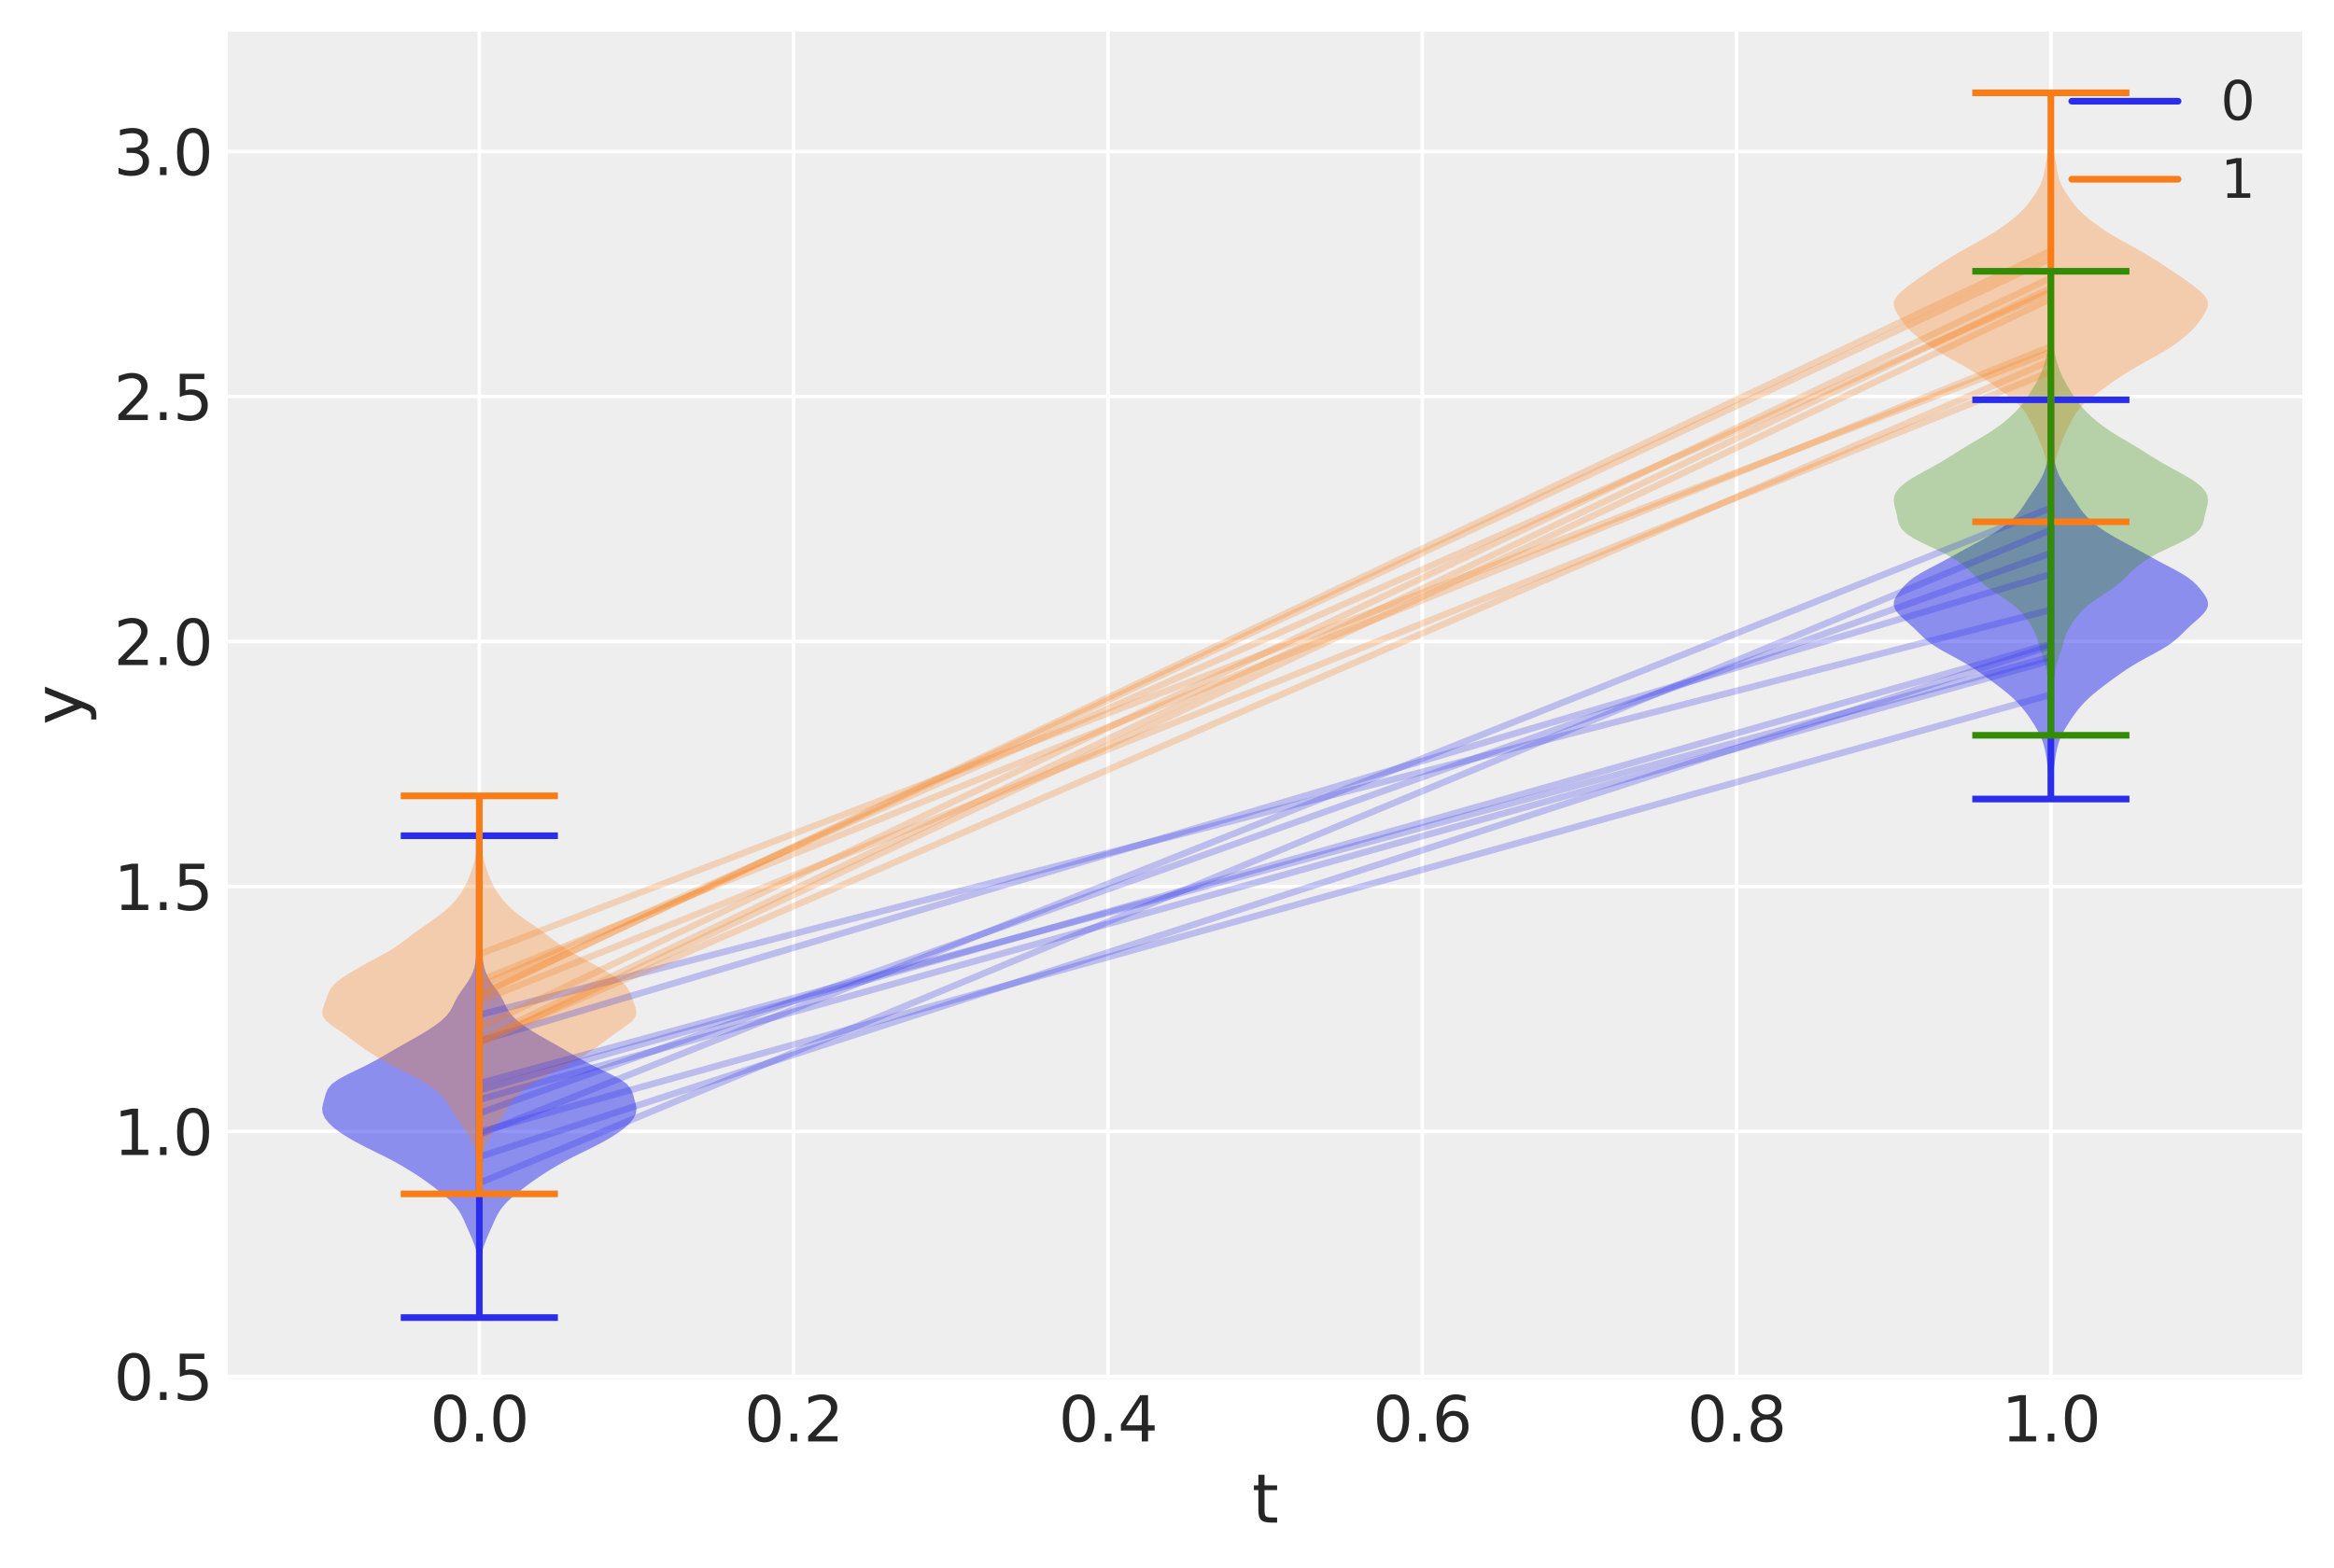 <?xml version="1.0" encoding="utf-8" standalone="no"?>
<!DOCTYPE svg PUBLIC "-//W3C//DTD SVG 1.1//EN"
  "http://www.w3.org/Graphics/SVG/1.1/DTD/svg11.dtd">
<svg xmlns:xlink="http://www.w3.org/1999/xlink" width="526.8pt" height="354pt" viewBox="0 0 526.8 354" xmlns="http://www.w3.org/2000/svg" version="1.1">
 <defs>
  <style type="text/css">*{stroke-linejoin: round; stroke-linecap: butt}</style>
 </defs>
 <g id="figure_1">
  <g id="patch_1">
   <path d="M 0 354 
L 526.8 354 
L 526.8 0 
L 0 0 
z
" style="fill: #ffffff"/>
  </g>
  <g id="axes_1">
   <g id="patch_2">
    <path d="M 51.434 311.304 
L 519.647 311.304 
L 519.647 7.129 
L 51.434 7.129 
z
" style="fill: #eeeeee"/>
   </g>
   <g id="matplotlib.axis_1">
    <g id="xtick_1">
     <g id="line2d_1">
      <path d="M 108.187 311.304 
L 108.187 7.129 
" clip-path="url(#pd3b69cb4cd)" style="fill: none; stroke: #ffffff; stroke-width: 0.8; stroke-linecap: round"/>
     </g>
     <g id="line2d_2"/>
     <g id="text_1">
      <!-- 0.0 -->
      <g style="fill: #262626" transform="translate(97.055 325.442) scale(0.14 -0.14)">
       <defs>
        <path id="DejaVuSans-30" d="M 2034 4250 
Q 1547 4250 1301 3770 
Q 1056 3291 1056 2328 
Q 1056 1369 1301 889 
Q 1547 409 2034 409 
Q 2525 409 2770 889 
Q 3016 1369 3016 2328 
Q 3016 3291 2770 3770 
Q 2525 4250 2034 4250 
z
M 2034 4750 
Q 2819 4750 3233 4129 
Q 3647 3509 3647 2328 
Q 3647 1150 3233 529 
Q 2819 -91 2034 -91 
Q 1250 -91 836 529 
Q 422 1150 422 2328 
Q 422 3509 836 4129 
Q 1250 4750 2034 4750 
z
" transform="scale(0.016)"/>
        <path id="DejaVuSans-2e" d="M 684 794 
L 1344 794 
L 1344 0 
L 684 0 
L 684 794 
z
" transform="scale(0.016)"/>
       </defs>
       <use xlink:href="#DejaVuSans-30"/>
       <use xlink:href="#DejaVuSans-2e" x="63.623"/>
       <use xlink:href="#DejaVuSans-30" x="95.41"/>
      </g>
     </g>
    </g>
    <g id="xtick_2">
     <g id="line2d_3">
      <path d="M 179.128 311.304 
L 179.128 7.129 
" clip-path="url(#pd3b69cb4cd)" style="fill: none; stroke: #ffffff; stroke-width: 0.8; stroke-linecap: round"/>
     </g>
     <g id="line2d_4"/>
     <g id="text_2">
      <!-- 0.2 -->
      <g style="fill: #262626" transform="translate(167.996 325.442) scale(0.14 -0.14)">
       <defs>
        <path id="DejaVuSans-32" d="M 1228 531 
L 3431 531 
L 3431 0 
L 469 0 
L 469 531 
Q 828 903 1448 1529 
Q 2069 2156 2228 2338 
Q 2531 2678 2651 2914 
Q 2772 3150 2772 3378 
Q 2772 3750 2511 3984 
Q 2250 4219 1831 4219 
Q 1534 4219 1204 4116 
Q 875 4013 500 3803 
L 500 4441 
Q 881 4594 1212 4672 
Q 1544 4750 1819 4750 
Q 2544 4750 2975 4387 
Q 3406 4025 3406 3419 
Q 3406 3131 3298 2873 
Q 3191 2616 2906 2266 
Q 2828 2175 2409 1742 
Q 1991 1309 1228 531 
z
" transform="scale(0.016)"/>
       </defs>
       <use xlink:href="#DejaVuSans-30"/>
       <use xlink:href="#DejaVuSans-2e" x="63.623"/>
       <use xlink:href="#DejaVuSans-32" x="95.41"/>
      </g>
     </g>
    </g>
    <g id="xtick_3">
     <g id="line2d_5">
      <path d="M 250.07 311.304 
L 250.07 7.129 
" clip-path="url(#pd3b69cb4cd)" style="fill: none; stroke: #ffffff; stroke-width: 0.8; stroke-linecap: round"/>
     </g>
     <g id="line2d_6"/>
     <g id="text_3">
      <!-- 0.4 -->
      <g style="fill: #262626" transform="translate(238.938 325.442) scale(0.14 -0.14)">
       <defs>
        <path id="DejaVuSans-34" d="M 2419 4116 
L 825 1625 
L 2419 1625 
L 2419 4116 
z
M 2253 4666 
L 3047 4666 
L 3047 1625 
L 3713 1625 
L 3713 1100 
L 3047 1100 
L 3047 0 
L 2419 0 
L 2419 1100 
L 313 1100 
L 313 1709 
L 2253 4666 
z
" transform="scale(0.016)"/>
       </defs>
       <use xlink:href="#DejaVuSans-30"/>
       <use xlink:href="#DejaVuSans-2e" x="63.623"/>
       <use xlink:href="#DejaVuSans-34" x="95.41"/>
      </g>
     </g>
    </g>
    <g id="xtick_4">
     <g id="line2d_7">
      <path d="M 321.011 311.304 
L 321.011 7.129 
" clip-path="url(#pd3b69cb4cd)" style="fill: none; stroke: #ffffff; stroke-width: 0.8; stroke-linecap: round"/>
     </g>
     <g id="line2d_8"/>
     <g id="text_4">
      <!-- 0.6 -->
      <g style="fill: #262626" transform="translate(309.879 325.442) scale(0.14 -0.14)">
       <defs>
        <path id="DejaVuSans-36" d="M 2113 2584 
Q 1688 2584 1439 2293 
Q 1191 2003 1191 1497 
Q 1191 994 1439 701 
Q 1688 409 2113 409 
Q 2538 409 2786 701 
Q 3034 994 3034 1497 
Q 3034 2003 2786 2293 
Q 2538 2584 2113 2584 
z
M 3366 4563 
L 3366 3988 
Q 3128 4100 2886 4159 
Q 2644 4219 2406 4219 
Q 1781 4219 1451 3797 
Q 1122 3375 1075 2522 
Q 1259 2794 1537 2939 
Q 1816 3084 2150 3084 
Q 2853 3084 3261 2657 
Q 3669 2231 3669 1497 
Q 3669 778 3244 343 
Q 2819 -91 2113 -91 
Q 1303 -91 875 529 
Q 447 1150 447 2328 
Q 447 3434 972 4092 
Q 1497 4750 2381 4750 
Q 2619 4750 2861 4703 
Q 3103 4656 3366 4563 
z
" transform="scale(0.016)"/>
       </defs>
       <use xlink:href="#DejaVuSans-30"/>
       <use xlink:href="#DejaVuSans-2e" x="63.623"/>
       <use xlink:href="#DejaVuSans-36" x="95.41"/>
      </g>
     </g>
    </g>
    <g id="xtick_5">
     <g id="line2d_9">
      <path d="M 391.953 311.304 
L 391.953 7.129 
" clip-path="url(#pd3b69cb4cd)" style="fill: none; stroke: #ffffff; stroke-width: 0.8; stroke-linecap: round"/>
     </g>
     <g id="line2d_10"/>
     <g id="text_5">
      <!-- 0.8 -->
      <g style="fill: #262626" transform="translate(380.821 325.442) scale(0.14 -0.14)">
       <defs>
        <path id="DejaVuSans-38" d="M 2034 2216 
Q 1584 2216 1326 1975 
Q 1069 1734 1069 1313 
Q 1069 891 1326 650 
Q 1584 409 2034 409 
Q 2484 409 2743 651 
Q 3003 894 3003 1313 
Q 3003 1734 2745 1975 
Q 2488 2216 2034 2216 
z
M 1403 2484 
Q 997 2584 770 2862 
Q 544 3141 544 3541 
Q 544 4100 942 4425 
Q 1341 4750 2034 4750 
Q 2731 4750 3128 4425 
Q 3525 4100 3525 3541 
Q 3525 3141 3298 2862 
Q 3072 2584 2669 2484 
Q 3125 2378 3379 2068 
Q 3634 1759 3634 1313 
Q 3634 634 3220 271 
Q 2806 -91 2034 -91 
Q 1263 -91 848 271 
Q 434 634 434 1313 
Q 434 1759 690 2068 
Q 947 2378 1403 2484 
z
M 1172 3481 
Q 1172 3119 1398 2916 
Q 1625 2713 2034 2713 
Q 2441 2713 2670 2916 
Q 2900 3119 2900 3481 
Q 2900 3844 2670 4047 
Q 2441 4250 2034 4250 
Q 1625 4250 1398 4047 
Q 1172 3844 1172 3481 
z
" transform="scale(0.016)"/>
       </defs>
       <use xlink:href="#DejaVuSans-30"/>
       <use xlink:href="#DejaVuSans-2e" x="63.623"/>
       <use xlink:href="#DejaVuSans-38" x="95.41"/>
      </g>
     </g>
    </g>
    <g id="xtick_6">
     <g id="line2d_11">
      <path d="M 462.894 311.304 
L 462.894 7.129 
" clip-path="url(#pd3b69cb4cd)" style="fill: none; stroke: #ffffff; stroke-width: 0.8; stroke-linecap: round"/>
     </g>
     <g id="line2d_12"/>
     <g id="text_6">
      <!-- 1.0 -->
      <g style="fill: #262626" transform="translate(451.762 325.442) scale(0.14 -0.14)">
       <defs>
        <path id="DejaVuSans-31" d="M 794 531 
L 1825 531 
L 1825 4091 
L 703 3866 
L 703 4441 
L 1819 4666 
L 2450 4666 
L 2450 531 
L 3481 531 
L 3481 0 
L 794 0 
L 794 531 
z
" transform="scale(0.016)"/>
       </defs>
       <use xlink:href="#DejaVuSans-31"/>
       <use xlink:href="#DejaVuSans-2e" x="63.623"/>
       <use xlink:href="#DejaVuSans-30" x="95.41"/>
      </g>
     </g>
    </g>
    <g id="text_7">
     <!-- t -->
     <g style="fill: #262626" transform="translate(282.6 343.751) scale(0.15 -0.15)">
      <defs>
       <path id="DejaVuSans-74" d="M 1172 4494 
L 1172 3500 
L 2356 3500 
L 2356 3053 
L 1172 3053 
L 1172 1153 
Q 1172 725 1289 603 
Q 1406 481 1766 481 
L 2356 481 
L 2356 0 
L 1766 0 
Q 1100 0 847 248 
Q 594 497 594 1153 
L 594 3053 
L 172 3053 
L 172 3500 
L 594 3500 
L 594 4494 
L 1172 4494 
z
" transform="scale(0.016)"/>
      </defs>
      <use xlink:href="#DejaVuSans-74"/>
     </g>
    </g>
   </g>
   <g id="matplotlib.axis_2">
    <g id="ytick_1">
     <g id="line2d_13">
      <path d="M 51.434 310.75 
L 519.647 310.75 
" clip-path="url(#pd3b69cb4cd)" style="fill: none; stroke: #ffffff; stroke-width: 0.8; stroke-linecap: round"/>
     </g>
     <g id="line2d_14"/>
     <g id="text_8">
      <!-- 0.5 -->
      <g style="fill: #262626" transform="translate(25.669 316.069) scale(0.14 -0.14)">
       <defs>
        <path id="DejaVuSans-35" d="M 691 4666 
L 3169 4666 
L 3169 4134 
L 1269 4134 
L 1269 2991 
Q 1406 3038 1543 3061 
Q 1681 3084 1819 3084 
Q 2600 3084 3056 2656 
Q 3513 2228 3513 1497 
Q 3513 744 3044 326 
Q 2575 -91 1722 -91 
Q 1428 -91 1123 -41 
Q 819 9 494 109 
L 494 744 
Q 775 591 1075 516 
Q 1375 441 1709 441 
Q 2250 441 2565 725 
Q 2881 1009 2881 1497 
Q 2881 1984 2565 2268 
Q 2250 2553 1709 2553 
Q 1456 2553 1204 2497 
Q 953 2441 691 2322 
L 691 4666 
z
" transform="scale(0.016)"/>
       </defs>
       <use xlink:href="#DejaVuSans-30"/>
       <use xlink:href="#DejaVuSans-2e" x="63.623"/>
       <use xlink:href="#DejaVuSans-35" x="95.41"/>
      </g>
     </g>
    </g>
    <g id="ytick_2">
     <g id="line2d_15">
      <path d="M 51.434 255.441 
L 519.647 255.441 
" clip-path="url(#pd3b69cb4cd)" style="fill: none; stroke: #ffffff; stroke-width: 0.8; stroke-linecap: round"/>
     </g>
     <g id="line2d_16"/>
     <g id="text_9">
      <!-- 1.0 -->
      <g style="fill: #262626" transform="translate(25.669 260.76) scale(0.14 -0.14)">
       <use xlink:href="#DejaVuSans-31"/>
       <use xlink:href="#DejaVuSans-2e" x="63.623"/>
       <use xlink:href="#DejaVuSans-30" x="95.41"/>
      </g>
     </g>
    </g>
    <g id="ytick_3">
     <g id="line2d_17">
      <path d="M 51.434 200.132 
L 519.647 200.132 
" clip-path="url(#pd3b69cb4cd)" style="fill: none; stroke: #ffffff; stroke-width: 0.8; stroke-linecap: round"/>
     </g>
     <g id="line2d_18"/>
     <g id="text_10">
      <!-- 1.5 -->
      <g style="fill: #262626" transform="translate(25.669 205.451) scale(0.14 -0.14)">
       <use xlink:href="#DejaVuSans-31"/>
       <use xlink:href="#DejaVuSans-2e" x="63.623"/>
       <use xlink:href="#DejaVuSans-35" x="95.41"/>
      </g>
     </g>
    </g>
    <g id="ytick_4">
     <g id="line2d_19">
      <path d="M 51.434 144.824 
L 519.647 144.824 
" clip-path="url(#pd3b69cb4cd)" style="fill: none; stroke: #ffffff; stroke-width: 0.8; stroke-linecap: round"/>
     </g>
     <g id="line2d_20"/>
     <g id="text_11">
      <!-- 2.0 -->
      <g style="fill: #262626" transform="translate(25.669 150.143) scale(0.14 -0.14)">
       <use xlink:href="#DejaVuSans-32"/>
       <use xlink:href="#DejaVuSans-2e" x="63.623"/>
       <use xlink:href="#DejaVuSans-30" x="95.41"/>
      </g>
     </g>
    </g>
    <g id="ytick_5">
     <g id="line2d_21">
      <path d="M 51.434 89.515 
L 519.647 89.515 
" clip-path="url(#pd3b69cb4cd)" style="fill: none; stroke: #ffffff; stroke-width: 0.8; stroke-linecap: round"/>
     </g>
     <g id="line2d_22"/>
     <g id="text_12">
      <!-- 2.5 -->
      <g style="fill: #262626" transform="translate(25.669 94.834) scale(0.14 -0.14)">
       <use xlink:href="#DejaVuSans-32"/>
       <use xlink:href="#DejaVuSans-2e" x="63.623"/>
       <use xlink:href="#DejaVuSans-35" x="95.41"/>
      </g>
     </g>
    </g>
    <g id="ytick_6">
     <g id="line2d_23">
      <path d="M 51.434 34.207 
L 519.647 34.207 
" clip-path="url(#pd3b69cb4cd)" style="fill: none; stroke: #ffffff; stroke-width: 0.8; stroke-linecap: round"/>
     </g>
     <g id="line2d_24"/>
     <g id="text_13">
      <!-- 3.0 -->
      <g style="fill: #262626" transform="translate(25.669 39.525) scale(0.14 -0.14)">
       <defs>
        <path id="DejaVuSans-33" d="M 2597 2516 
Q 3050 2419 3304 2112 
Q 3559 1806 3559 1356 
Q 3559 666 3084 287 
Q 2609 -91 1734 -91 
Q 1441 -91 1130 -33 
Q 819 25 488 141 
L 488 750 
Q 750 597 1062 519 
Q 1375 441 1716 441 
Q 2309 441 2620 675 
Q 2931 909 2931 1356 
Q 2931 1769 2642 2001 
Q 2353 2234 1838 2234 
L 1294 2234 
L 1294 2753 
L 1863 2753 
Q 2328 2753 2575 2939 
Q 2822 3125 2822 3475 
Q 2822 3834 2567 4026 
Q 2313 4219 1838 4219 
Q 1578 4219 1281 4162 
Q 984 4106 628 3988 
L 628 4550 
Q 988 4650 1302 4700 
Q 1616 4750 1894 4750 
Q 2613 4750 3031 4423 
Q 3450 4097 3450 3541 
Q 3450 3153 3228 2886 
Q 3006 2619 2597 2516 
z
" transform="scale(0.016)"/>
       </defs>
       <use xlink:href="#DejaVuSans-33"/>
       <use xlink:href="#DejaVuSans-2e" x="63.623"/>
       <use xlink:href="#DejaVuSans-30" x="95.41"/>
      </g>
     </g>
    </g>
    <g id="text_14">
     <!-- y -->
     <g style="fill: #262626" transform="translate(18.55 163.656) rotate(-90) scale(0.15 -0.15)">
      <defs>
       <path id="DejaVuSans-79" d="M 2059 -325 
Q 1816 -950 1584 -1140 
Q 1353 -1331 966 -1331 
L 506 -1331 
L 506 -850 
L 844 -850 
Q 1081 -850 1212 -737 
Q 1344 -625 1503 -206 
L 1606 56 
L 191 3500 
L 800 3500 
L 1894 763 
L 2988 3500 
L 3597 3500 
L 2059 -325 
z
" transform="scale(0.016)"/>
      </defs>
      <use xlink:href="#DejaVuSans-79"/>
     </g>
    </g>
   </g>
   <g id="PolyCollection_1">
    <path d="M 108.333 297.478 
L 108.041 297.478 
L 108.022 296.379 
L 108.015 295.28 
L 108.005 294.181 
L 107.973 293.083 
L 107.916 291.984 
L 107.846 290.885 
L 107.79 289.786 
L 107.774 288.687 
L 107.802 287.588 
L 107.848 286.489 
L 107.867 285.391 
L 107.814 284.292 
L 107.662 283.193 
L 107.403 282.094 
L 107.052 280.995 
L 106.632 279.896 
L 106.168 278.797 
L 105.684 277.699 
L 105.196 276.6 
L 104.706 275.501 
L 104.177 274.402 
L 103.535 273.303 
L 102.708 272.204 
L 101.664 271.105 
L 100.431 270.007 
L 99.074 268.908 
L 97.648 267.809 
L 96.156 266.71 
L 94.566 265.611 
L 92.866 264.512 
L 91.061 263.413 
L 89.128 262.315 
L 87.03 261.216 
L 84.803 260.117 
L 82.573 259.018 
L 80.464 257.919 
L 78.534 256.82 
L 76.815 255.721 
L 75.353 254.623 
L 74.184 253.524 
L 73.325 252.425 
L 72.823 251.326 
L 72.716 250.227 
L 72.917 249.128 
L 73.224 248.029 
L 73.528 246.931 
L 73.984 245.832 
L 74.896 244.733 
L 76.436 243.634 
L 78.496 242.535 
L 80.78 241.436 
L 83.014 240.338 
L 85.075 239.239 
L 86.991 238.14 
L 88.864 237.041 
L 90.779 235.942 
L 92.739 234.843 
L 94.676 233.744 
L 96.505 232.646 
L 98.162 231.547 
L 99.597 230.448 
L 100.749 229.349 
L 101.593 228.25 
L 102.199 227.151 
L 102.722 226.052 
L 103.312 224.954 
L 104.031 223.855 
L 104.827 222.756 
L 105.593 221.657 
L 106.242 220.558 
L 106.739 219.459 
L 107.086 218.36 
L 107.302 217.262 
L 107.428 216.163 
L 107.519 215.064 
L 107.623 213.965 
L 107.75 212.866 
L 107.878 211.767 
L 107.985 210.668 
L 108.061 209.57 
L 108.111 208.471 
L 108.145 207.372 
L 108.165 206.273 
L 108.176 205.174 
L 108.177 204.075 
L 108.171 202.976 
L 108.158 201.878 
L 108.146 200.779 
L 108.141 199.68 
L 108.146 198.581 
L 108.158 197.482 
L 108.17 196.383 
L 108.179 195.284 
L 108.182 194.186 
L 108.179 193.087 
L 108.171 191.988 
L 108.158 190.889 
L 108.146 189.79 
L 108.141 188.691 
L 108.233 188.691 
L 108.233 188.691 
L 108.228 189.79 
L 108.216 190.889 
L 108.203 191.988 
L 108.195 193.087 
L 108.192 194.186 
L 108.195 195.284 
L 108.203 196.383 
L 108.216 197.482 
L 108.228 198.581 
L 108.233 199.68 
L 108.227 200.779 
L 108.215 201.878 
L 108.203 202.976 
L 108.197 204.075 
L 108.198 205.174 
L 108.208 206.273 
L 108.229 207.372 
L 108.262 208.471 
L 108.313 209.57 
L 108.389 210.668 
L 108.495 211.767 
L 108.624 212.866 
L 108.751 213.965 
L 108.855 215.064 
L 108.946 216.163 
L 109.071 217.262 
L 109.288 218.36 
L 109.635 219.459 
L 110.132 220.558 
L 110.781 221.657 
L 111.547 222.756 
L 112.343 223.855 
L 113.062 224.954 
L 113.652 226.052 
L 114.174 227.151 
L 114.781 228.25 
L 115.625 229.349 
L 116.777 230.448 
L 118.211 231.547 
L 119.869 232.646 
L 121.698 233.744 
L 123.635 234.843 
L 125.595 235.942 
L 127.509 237.041 
L 129.382 238.14 
L 131.299 239.239 
L 133.36 240.338 
L 135.594 241.436 
L 137.878 242.535 
L 139.938 243.634 
L 141.478 244.733 
L 142.389 245.832 
L 142.846 246.931 
L 143.15 248.029 
L 143.457 249.128 
L 143.658 250.227 
L 143.55 251.326 
L 143.048 252.425 
L 142.19 253.524 
L 141.021 254.623 
L 139.559 255.721 
L 137.839 256.82 
L 135.91 257.919 
L 133.801 259.018 
L 131.571 260.117 
L 129.344 261.216 
L 127.246 262.315 
L 125.312 263.413 
L 123.508 264.512 
L 121.808 265.611 
L 120.218 266.71 
L 118.726 267.809 
L 117.3 268.908 
L 115.943 270.007 
L 114.71 271.105 
L 113.666 272.204 
L 112.839 273.303 
L 112.197 274.402 
L 111.668 275.501 
L 111.178 276.6 
L 110.69 277.699 
L 110.205 278.797 
L 109.742 279.896 
L 109.322 280.995 
L 108.97 282.094 
L 108.712 283.193 
L 108.56 284.292 
L 108.507 285.391 
L 108.526 286.489 
L 108.572 287.588 
L 108.6 288.687 
L 108.583 289.786 
L 108.528 290.885 
L 108.458 291.984 
L 108.4 293.083 
L 108.369 294.181 
L 108.358 295.28 
L 108.352 296.379 
L 108.333 297.478 
z
" clip-path="url(#pd3b69cb4cd)" style="fill: #2a2eec; fill-opacity: 0.5"/>
   </g>
   <g id="PolyCollection_2">
    <path d="M 462.982 180.394 
L 462.807 180.394 
L 462.769 179.483 
L 462.714 178.573 
L 462.64 177.662 
L 462.549 176.752 
L 462.451 175.841 
L 462.353 174.931 
L 462.256 174.02 
L 462.154 173.11 
L 462.04 172.199 
L 461.91 171.289 
L 461.763 170.378 
L 461.596 169.468 
L 461.392 168.558 
L 461.131 167.647 
L 460.795 166.737 
L 460.38 165.826 
L 459.898 164.916 
L 459.367 164.005 
L 458.8 163.095 
L 458.201 162.184 
L 457.562 161.274 
L 456.871 160.363 
L 456.115 159.453 
L 455.28 158.542 
L 454.356 157.632 
L 453.336 156.722 
L 452.226 155.811 
L 451.047 154.901 
L 449.826 153.99 
L 448.581 153.08 
L 447.311 152.169 
L 445.99 151.259 
L 444.577 150.348 
L 443.042 149.438 
L 441.396 148.527 
L 439.7 147.617 
L 438.055 146.706 
L 436.562 145.796 
L 435.284 144.885 
L 434.209 143.975 
L 433.262 143.065 
L 432.34 142.154 
L 431.371 141.244 
L 430.344 140.333 
L 429.323 139.423 
L 428.416 138.512 
L 427.749 137.602 
L 427.423 136.691 
L 427.471 135.781 
L 427.841 134.87 
L 428.424 133.96 
L 429.125 133.049 
L 429.919 132.139 
L 430.866 131.229 
L 432.048 130.318 
L 433.495 129.408 
L 435.148 128.497 
L 436.891 127.587 
L 438.619 126.676 
L 440.29 125.766 
L 441.925 124.855 
L 443.57 123.945 
L 445.248 123.034 
L 446.939 122.124 
L 448.584 121.213 
L 450.122 120.303 
L 451.512 119.392 
L 452.743 118.482 
L 453.822 117.572 
L 454.759 116.661 
L 455.564 115.751 
L 456.257 114.84 
L 456.875 113.93 
L 457.465 113.019 
L 458.059 112.109 
L 458.67 111.198 
L 459.286 110.288 
L 459.884 109.377 
L 460.436 108.467 
L 460.918 107.556 
L 461.318 106.646 
L 461.641 105.736 
L 461.897 104.825 
L 462.1 103.915 
L 462.263 103.004 
L 462.394 102.094 
L 462.503 101.183 
L 462.594 100.273 
L 462.67 99.362 
L 462.73 98.452 
L 462.777 97.541 
L 462.812 96.631 
L 462.837 95.72 
L 462.854 94.81 
L 462.862 93.899 
L 462.862 92.989 
L 462.856 92.079 
L 462.85 91.168 
L 462.848 90.258 
L 462.941 90.258 
L 462.941 90.258 
L 462.938 91.168 
L 462.932 92.079 
L 462.927 92.989 
L 462.927 93.899 
L 462.935 94.81 
L 462.951 95.72 
L 462.977 96.631 
L 463.012 97.541 
L 463.058 98.452 
L 463.119 99.362 
L 463.194 100.273 
L 463.286 101.183 
L 463.394 102.094 
L 463.526 103.004 
L 463.688 103.915 
L 463.891 104.825 
L 464.148 105.736 
L 464.47 106.646 
L 464.87 107.556 
L 465.352 108.467 
L 465.904 109.377 
L 466.503 110.288 
L 467.119 111.198 
L 467.729 112.109 
L 468.324 113.019 
L 468.913 113.93 
L 469.531 114.84 
L 470.224 115.751 
L 471.029 116.661 
L 471.967 117.572 
L 473.046 118.482 
L 474.277 119.392 
L 475.667 120.303 
L 477.205 121.213 
L 478.85 122.124 
L 480.54 123.034 
L 482.218 123.945 
L 483.863 124.855 
L 485.498 125.766 
L 487.169 126.676 
L 488.897 127.587 
L 490.64 128.497 
L 492.293 129.408 
L 493.74 130.318 
L 494.923 131.229 
L 495.869 132.139 
L 496.664 133.049 
L 497.364 133.96 
L 497.948 134.87 
L 498.317 135.781 
L 498.365 136.691 
L 498.039 137.602 
L 497.373 138.512 
L 496.466 139.423 
L 495.444 140.333 
L 494.417 141.244 
L 493.448 142.154 
L 492.527 143.065 
L 491.58 143.975 
L 490.505 144.885 
L 489.226 145.796 
L 487.734 146.706 
L 486.089 147.617 
L 484.393 148.527 
L 482.746 149.438 
L 481.212 150.348 
L 479.798 151.259 
L 478.477 152.169 
L 477.207 153.08 
L 475.962 153.99 
L 474.741 154.901 
L 473.562 155.811 
L 472.453 156.722 
L 471.433 157.632 
L 470.508 158.542 
L 469.674 159.453 
L 468.917 160.363 
L 468.226 161.274 
L 467.587 162.184 
L 466.988 163.095 
L 466.421 164.005 
L 465.89 164.916 
L 465.409 165.826 
L 464.994 166.737 
L 464.658 167.647 
L 464.396 168.558 
L 464.193 169.468 
L 464.025 170.378 
L 463.878 171.289 
L 463.748 172.199 
L 463.634 173.11 
L 463.533 174.02 
L 463.436 174.931 
L 463.338 175.841 
L 463.239 176.752 
L 463.149 177.662 
L 463.074 178.573 
L 463.019 179.483 
L 462.982 180.394 
z
" clip-path="url(#pd3b69cb4cd)" style="fill: #2a2eec; fill-opacity: 0.5"/>
   </g>
   <g id="PolyCollection_3">
    <path d="M 108.282 269.538 
L 108.092 269.538 
L 108.08 268.631 
L 108.07 267.723 
L 108.05 266.815 
L 108.009 265.908 
L 107.94 265 
L 107.846 264.092 
L 107.735 263.185 
L 107.613 262.277 
L 107.476 261.369 
L 107.307 260.462 
L 107.087 259.554 
L 106.797 258.646 
L 106.428 257.739 
L 105.98 256.831 
L 105.462 255.923 
L 104.887 255.016 
L 104.276 254.108 
L 103.655 253.2 
L 103.052 252.293 
L 102.478 251.385 
L 101.919 250.478 
L 101.336 249.57 
L 100.687 248.662 
L 99.936 247.755 
L 99.059 246.847 
L 98.026 245.939 
L 96.801 245.032 
L 95.354 244.124 
L 93.7 243.216 
L 91.912 242.309 
L 90.099 241.401 
L 88.35 240.493 
L 86.701 239.586 
L 85.148 238.678 
L 83.684 237.77 
L 82.32 236.863 
L 81.06 235.955 
L 79.866 235.047 
L 78.667 234.14 
L 77.394 233.232 
L 76.054 232.324 
L 74.751 231.417 
L 73.664 230.509 
L 72.965 229.601 
L 72.716 228.694 
L 72.837 227.786 
L 73.147 226.878 
L 73.484 225.971 
L 73.789 225.063 
L 74.124 224.155 
L 74.602 223.248 
L 75.32 222.34 
L 76.318 221.432 
L 77.571 220.525 
L 79.01 219.617 
L 80.56 218.709 
L 82.172 217.802 
L 83.827 216.894 
L 85.503 215.987 
L 87.146 215.079 
L 88.677 214.171 
L 90.047 213.264 
L 91.277 212.356 
L 92.448 211.448 
L 93.645 210.541 
L 94.91 209.633 
L 96.227 208.725 
L 97.541 207.818 
L 98.799 206.91 
L 99.963 206.002 
L 101.014 205.095 
L 101.949 204.187 
L 102.774 203.279 
L 103.498 202.372 
L 104.132 201.464 
L 104.686 200.556 
L 105.169 199.649 
L 105.59 198.741 
L 105.963 197.833 
L 106.301 196.926 
L 106.612 196.018 
L 106.895 195.11 
L 107.141 194.203 
L 107.343 193.295 
L 107.502 192.387 
L 107.628 191.48 
L 107.737 190.572 
L 107.838 189.664 
L 107.934 188.757 
L 108.019 187.849 
L 108.085 186.941 
L 108.131 186.034 
L 108.158 185.126 
L 108.169 184.218 
L 108.169 183.311 
L 108.162 182.403 
L 108.152 181.495 
L 108.143 180.588 
L 108.14 179.68 
L 108.234 179.68 
L 108.234 179.68 
L 108.23 180.588 
L 108.222 181.495 
L 108.212 182.403 
L 108.205 183.311 
L 108.205 184.218 
L 108.216 185.126 
L 108.242 186.034 
L 108.288 186.941 
L 108.355 187.849 
L 108.44 188.757 
L 108.535 189.664 
L 108.637 190.572 
L 108.746 191.48 
L 108.872 192.387 
L 109.031 193.295 
L 109.233 194.203 
L 109.479 195.11 
L 109.762 196.018 
L 110.072 196.926 
L 110.41 197.833 
L 110.783 198.741 
L 111.205 199.649 
L 111.688 200.556 
L 112.242 201.464 
L 112.876 202.372 
L 113.6 203.279 
L 114.425 204.187 
L 115.36 205.095 
L 116.411 206.002 
L 117.574 206.91 
L 118.832 207.818 
L 120.147 208.725 
L 121.463 209.633 
L 122.729 210.541 
L 123.926 211.448 
L 125.096 212.356 
L 126.326 213.264 
L 127.697 214.171 
L 129.228 215.079 
L 130.871 215.987 
L 132.547 216.894 
L 134.202 217.802 
L 135.814 218.709 
L 137.364 219.617 
L 138.803 220.525 
L 140.056 221.432 
L 141.054 222.34 
L 141.772 223.248 
L 142.25 224.155 
L 142.584 225.063 
L 142.89 225.971 
L 143.227 226.878 
L 143.537 227.786 
L 143.658 228.694 
L 143.409 229.601 
L 142.709 230.509 
L 141.623 231.417 
L 140.32 232.324 
L 138.98 233.232 
L 137.707 234.14 
L 136.507 235.047 
L 135.314 235.955 
L 134.053 236.863 
L 132.689 237.77 
L 131.226 238.678 
L 129.672 239.586 
L 128.024 240.493 
L 126.275 241.401 
L 124.462 242.309 
L 122.674 243.216 
L 121.02 244.124 
L 119.573 245.032 
L 118.348 245.939 
L 117.315 246.847 
L 116.438 247.755 
L 115.687 248.662 
L 115.037 249.57 
L 114.455 250.478 
L 113.896 251.385 
L 113.322 252.293 
L 112.718 253.2 
L 112.098 254.108 
L 111.486 255.016 
L 110.912 255.923 
L 110.394 256.831 
L 109.946 257.739 
L 109.576 258.646 
L 109.286 259.554 
L 109.066 260.462 
L 108.898 261.369 
L 108.761 262.277 
L 108.639 263.185 
L 108.528 264.092 
L 108.434 265 
L 108.365 265.908 
L 108.324 266.815 
L 108.304 267.723 
L 108.293 268.631 
L 108.282 269.538 
z
" clip-path="url(#pd3b69cb4cd)" style="fill: #fa7c17; fill-opacity: 0.3"/>
   </g>
   <g id="PolyCollection_4">
    <path d="M 462.952 117.806 
L 462.836 117.806 
L 462.828 116.827 
L 462.82 115.849 
L 462.808 114.871 
L 462.788 113.892 
L 462.759 112.914 
L 462.722 111.936 
L 462.679 110.958 
L 462.631 109.979 
L 462.576 109.001 
L 462.507 108.023 
L 462.413 107.044 
L 462.283 106.066 
L 462.109 105.088 
L 461.886 104.11 
L 461.613 103.131 
L 461.302 102.153 
L 460.965 101.175 
L 460.613 100.196 
L 460.236 99.218 
L 459.821 98.24 
L 459.361 97.262 
L 458.869 96.283 
L 458.365 95.305 
L 457.849 94.327 
L 457.277 93.348 
L 456.573 92.37 
L 455.674 91.392 
L 454.567 90.413 
L 453.305 89.435 
L 451.975 88.457 
L 450.639 87.479 
L 449.296 86.5 
L 447.898 85.522 
L 446.402 84.544 
L 444.805 83.565 
L 443.131 82.587 
L 441.405 81.609 
L 439.652 80.631 
L 437.925 79.652 
L 436.3 78.674 
L 434.834 77.696 
L 433.531 76.717 
L 432.355 75.739 
L 431.283 74.761 
L 430.334 73.783 
L 429.53 72.804 
L 428.845 71.826 
L 428.231 70.848 
L 427.712 69.869 
L 427.423 68.891 
L 427.522 67.913 
L 428.066 66.935 
L 428.983 65.956 
L 430.14 64.978 
L 431.427 64 
L 432.785 63.021 
L 434.196 62.043 
L 435.652 61.065 
L 437.139 60.087 
L 438.646 59.108 
L 440.191 58.13 
L 441.816 57.152 
L 443.541 56.173 
L 445.331 55.195 
L 447.108 54.217 
L 448.799 53.239 
L 450.365 52.26 
L 451.814 51.282 
L 453.167 50.304 
L 454.429 49.325 
L 455.575 48.347 
L 456.578 47.369 
L 457.438 46.39 
L 458.193 45.412 
L 458.887 44.434 
L 459.54 43.456 
L 460.135 42.477 
L 460.634 41.499 
L 461.008 40.521 
L 461.267 39.542 
L 461.454 38.564 
L 461.618 37.586 
L 461.79 36.608 
L 461.976 35.629 
L 462.162 34.651 
L 462.332 33.673 
L 462.472 32.694 
L 462.574 31.716 
L 462.639 30.738 
L 462.676 29.76 
L 462.697 28.781 
L 462.718 27.803 
L 462.743 26.825 
L 462.769 25.846 
L 462.789 24.868 
L 462.799 23.89 
L 462.801 22.912 
L 462.804 21.933 
L 462.814 20.955 
L 462.975 20.955 
L 462.975 20.955 
L 462.984 21.933 
L 462.987 22.912 
L 462.99 23.89 
L 462.999 24.868 
L 463.019 25.846 
L 463.046 26.825 
L 463.071 27.803 
L 463.091 28.781 
L 463.113 29.76 
L 463.149 30.738 
L 463.214 31.716 
L 463.317 32.694 
L 463.457 33.673 
L 463.627 34.651 
L 463.813 35.629 
L 463.998 36.608 
L 464.17 37.586 
L 464.334 38.564 
L 464.521 39.542 
L 464.781 40.521 
L 465.155 41.499 
L 465.653 42.477 
L 466.248 43.456 
L 466.902 44.434 
L 467.596 45.412 
L 468.35 46.39 
L 469.21 47.369 
L 470.213 48.347 
L 471.359 49.325 
L 472.621 50.304 
L 473.974 51.282 
L 475.423 52.26 
L 476.99 53.239 
L 478.68 54.217 
L 480.458 55.195 
L 482.248 56.173 
L 483.973 57.152 
L 485.597 58.13 
L 487.143 59.108 
L 488.65 60.087 
L 490.136 61.065 
L 491.592 62.043 
L 493.003 63.021 
L 494.362 64 
L 495.648 64.978 
L 496.805 65.956 
L 497.722 66.935 
L 498.266 67.913 
L 498.365 68.891 
L 498.076 69.869 
L 497.558 70.848 
L 496.944 71.826 
L 496.258 72.804 
L 495.454 73.783 
L 494.505 74.761 
L 493.433 75.739 
L 492.257 76.717 
L 490.955 77.696 
L 489.489 78.674 
L 487.863 79.652 
L 486.136 80.631 
L 484.384 81.609 
L 482.657 82.587 
L 480.983 83.565 
L 479.386 84.544 
L 477.89 85.522 
L 476.492 86.5 
L 475.149 87.479 
L 473.814 88.457 
L 472.483 89.435 
L 471.221 90.413 
L 470.114 91.392 
L 469.215 92.37 
L 468.512 93.348 
L 467.939 94.327 
L 467.423 95.305 
L 466.919 96.283 
L 466.427 97.262 
L 465.967 98.24 
L 465.552 99.218 
L 465.176 100.196 
L 464.823 101.175 
L 464.487 102.153 
L 464.175 103.131 
L 463.903 104.11 
L 463.679 105.088 
L 463.505 106.066 
L 463.376 107.044 
L 463.281 108.023 
L 463.212 109.001 
L 463.157 109.979 
L 463.109 110.958 
L 463.066 111.936 
L 463.029 112.914 
L 463.001 113.892 
L 462.981 114.871 
L 462.968 115.849 
L 462.96 116.827 
L 462.952 117.806 
z
" clip-path="url(#pd3b69cb4cd)" style="fill: #fa7c17; fill-opacity: 0.3"/>
   </g>
   <g id="PolyCollection_5">
    <path d="M 463.009 166.005 
L 462.779 166.005 
L 462.766 164.947 
L 462.766 163.889 
L 462.773 162.83 
L 462.779 161.772 
L 462.774 160.714 
L 462.754 159.656 
L 462.716 158.598 
L 462.659 157.539 
L 462.577 156.481 
L 462.468 155.423 
L 462.337 154.365 
L 462.194 153.307 
L 462.042 152.248 
L 461.864 151.19 
L 461.627 150.132 
L 461.315 149.074 
L 460.954 148.016 
L 460.598 146.957 
L 460.283 145.899 
L 459.99 144.841 
L 459.661 143.783 
L 459.234 142.725 
L 458.689 141.666 
L 458.041 140.608 
L 457.299 139.55 
L 456.44 138.492 
L 455.41 137.434 
L 454.157 136.375 
L 452.681 135.317 
L 451.066 134.259 
L 449.462 133.201 
L 448.015 132.143 
L 446.778 131.084 
L 445.692 130.026 
L 444.628 128.968 
L 443.453 127.91 
L 442.06 126.852 
L 440.38 125.793 
L 438.406 124.735 
L 436.216 123.677 
L 433.98 122.619 
L 431.933 121.561 
L 430.302 120.503 
L 429.211 119.444 
L 428.616 118.386 
L 428.327 117.328 
L 428.122 116.27 
L 427.87 115.212 
L 427.592 114.153 
L 427.423 113.095 
L 427.526 112.037 
L 428.011 110.979 
L 428.91 109.921 
L 430.201 108.862 
L 431.828 107.804 
L 433.692 106.746 
L 435.645 105.688 
L 437.545 104.63 
L 439.32 103.571 
L 441.001 102.513 
L 442.679 101.455 
L 444.421 100.397 
L 446.219 99.339 
L 447.998 98.28 
L 449.669 97.222 
L 451.18 96.164 
L 452.538 95.106 
L 453.766 94.048 
L 454.876 92.989 
L 455.859 91.931 
L 456.715 90.873 
L 457.468 89.815 
L 458.163 88.757 
L 458.825 87.698 
L 459.452 86.64 
L 460.024 85.582 
L 460.528 84.524 
L 460.963 83.466 
L 461.334 82.407 
L 461.645 81.349 
L 461.904 80.291 
L 462.121 79.233 
L 462.303 78.175 
L 462.448 77.116 
L 462.554 76.058 
L 462.626 75 
L 462.676 73.942 
L 462.717 72.884 
L 462.754 71.825 
L 462.787 70.767 
L 462.81 69.709 
L 462.826 68.651 
L 462.838 67.593 
L 462.849 66.534 
L 462.857 65.476 
L 462.859 64.418 
L 462.855 63.36 
L 462.849 62.302 
L 462.847 61.243 
L 462.941 61.243 
L 462.941 61.243 
L 462.939 62.302 
L 462.933 63.36 
L 462.929 64.418 
L 462.932 65.476 
L 462.94 66.534 
L 462.95 67.593 
L 462.962 68.651 
L 462.978 69.709 
L 463.002 70.767 
L 463.034 71.825 
L 463.071 72.884 
L 463.113 73.942 
L 463.163 75 
L 463.235 76.058 
L 463.341 77.116 
L 463.486 78.175 
L 463.667 79.233 
L 463.884 80.291 
L 464.143 81.349 
L 464.454 82.407 
L 464.825 83.466 
L 465.26 84.524 
L 465.764 85.582 
L 466.336 86.64 
L 466.963 87.698 
L 467.626 88.757 
L 468.32 89.815 
L 469.074 90.873 
L 469.929 91.931 
L 470.913 92.989 
L 472.023 94.048 
L 473.251 95.106 
L 474.608 96.164 
L 476.12 97.222 
L 477.79 98.28 
L 479.569 99.339 
L 481.368 100.397 
L 483.109 101.455 
L 484.787 102.513 
L 486.469 103.571 
L 488.244 104.63 
L 490.143 105.688 
L 492.097 106.746 
L 493.96 107.804 
L 495.587 108.862 
L 496.879 109.921 
L 497.778 110.979 
L 498.262 112.037 
L 498.365 113.095 
L 498.196 114.153 
L 497.918 115.212 
L 497.667 116.27 
L 497.462 117.328 
L 497.173 118.386 
L 496.577 119.444 
L 495.486 120.503 
L 493.856 121.561 
L 491.809 122.619 
L 489.573 123.677 
L 487.383 124.735 
L 485.409 125.793 
L 483.729 126.852 
L 482.335 127.91 
L 481.16 128.968 
L 480.097 130.026 
L 479.011 131.084 
L 477.774 132.143 
L 476.326 133.201 
L 474.723 134.259 
L 473.107 135.317 
L 471.631 136.375 
L 470.378 137.434 
L 469.348 138.492 
L 468.49 139.55 
L 467.748 140.608 
L 467.099 141.666 
L 466.554 142.725 
L 466.127 143.783 
L 465.798 144.841 
L 465.506 145.899 
L 465.19 146.957 
L 464.834 148.016 
L 464.474 149.074 
L 464.162 150.132 
L 463.924 151.19 
L 463.746 152.248 
L 463.595 153.307 
L 463.451 154.365 
L 463.32 155.423 
L 463.212 156.481 
L 463.13 157.539 
L 463.072 158.598 
L 463.035 159.656 
L 463.015 160.714 
L 463.01 161.772 
L 463.015 162.83 
L 463.022 163.889 
L 463.022 164.947 
L 463.009 166.005 
z
" clip-path="url(#pd3b69cb4cd)" style="fill: #328c06; fill-opacity: 0.3"/>
   </g>
   <g id="line2d_25">
    <path d="M 108.187 251.322 
L 462.894 124.876 
" clip-path="url(#pd3b69cb4cd)" style="fill: none; stroke: #2a2eec; stroke-opacity: 0.25; stroke-width: 1.5; stroke-linecap: round"/>
   </g>
   <g id="line2d_26">
    <path d="M 108.187 229.138 
L 462.894 137.68 
" clip-path="url(#pd3b69cb4cd)" style="fill: none; stroke: #2a2eec; stroke-opacity: 0.25; stroke-width: 1.5; stroke-linecap: round"/>
   </g>
   <g id="line2d_27">
    <path d="M 108.187 248.256 
L 462.894 149.116 
" clip-path="url(#pd3b69cb4cd)" style="fill: none; stroke: #2a2eec; stroke-opacity: 0.25; stroke-width: 1.5; stroke-linecap: round"/>
   </g>
   <g id="line2d_28">
    <path d="M 108.187 267.083 
L 462.894 119.634 
" clip-path="url(#pd3b69cb4cd)" style="fill: none; stroke: #2a2eec; stroke-opacity: 0.25; stroke-width: 1.5; stroke-linecap: round"/>
   </g>
   <g id="line2d_29">
    <path d="M 108.187 235.032 
L 462.894 129.654 
" clip-path="url(#pd3b69cb4cd)" style="fill: none; stroke: #2a2eec; stroke-opacity: 0.25; stroke-width: 1.5; stroke-linecap: round"/>
   </g>
   <g id="line2d_30">
    <path d="M 108.187 261.188 
L 462.894 145.802 
" clip-path="url(#pd3b69cb4cd)" style="fill: none; stroke: #2a2eec; stroke-opacity: 0.25; stroke-width: 1.5; stroke-linecap: round"/>
   </g>
   <g id="line2d_31">
    <path d="M 108.187 246.141 
L 462.894 145.386 
" clip-path="url(#pd3b69cb4cd)" style="fill: none; stroke: #2a2eec; stroke-opacity: 0.25; stroke-width: 1.5; stroke-linecap: round"/>
   </g>
   <g id="line2d_32">
    <path d="M 108.187 255.585 
L 462.894 156.833 
" clip-path="url(#pd3b69cb4cd)" style="fill: none; stroke: #2a2eec; stroke-opacity: 0.25; stroke-width: 1.5; stroke-linecap: round"/>
   </g>
   <g id="line2d_33">
    <path d="M 108.187 256.132 
L 462.894 114.659 
" clip-path="url(#pd3b69cb4cd)" style="fill: none; stroke: #2a2eec; stroke-opacity: 0.25; stroke-width: 1.5; stroke-linecap: round"/>
   </g>
   <g id="line2d_34">
    <path d="M 108.187 244.591 
L 462.894 148.308 
" clip-path="url(#pd3b69cb4cd)" style="fill: none; stroke: #2a2eec; stroke-opacity: 0.25; stroke-width: 1.5; stroke-linecap: round"/>
   </g>
   <g id="line2d_35">
    <path d="M 108.187 235.362 
L 462.894 81.419 
" clip-path="url(#pd3b69cb4cd)" style="fill: none; stroke: #fa7c17; stroke-opacity: 0.25; stroke-width: 1.5; stroke-linecap: round"/>
   </g>
   <g id="line2d_36">
    <path d="M 108.187 234.767 
L 462.894 65.008 
" clip-path="url(#pd3b69cb4cd)" style="fill: none; stroke: #fa7c17; stroke-opacity: 0.25; stroke-width: 1.5; stroke-linecap: round"/>
   </g>
   <g id="line2d_37">
    <path d="M 108.187 226.047 
L 462.894 83.894 
" clip-path="url(#pd3b69cb4cd)" style="fill: none; stroke: #fa7c17; stroke-opacity: 0.25; stroke-width: 1.5; stroke-linecap: round"/>
   </g>
   <g id="line2d_38">
    <path d="M 108.187 221.431 
L 462.894 78.219 
" clip-path="url(#pd3b69cb4cd)" style="fill: none; stroke: #fa7c17; stroke-opacity: 0.25; stroke-width: 1.5; stroke-linecap: round"/>
   </g>
   <g id="line2d_39">
    <path d="M 108.187 224.727 
L 462.894 56.647 
" clip-path="url(#pd3b69cb4cd)" style="fill: none; stroke: #fa7c17; stroke-opacity: 0.25; stroke-width: 1.5; stroke-linecap: round"/>
   </g>
   <g id="line2d_40">
    <path d="M 108.187 222.734 
L 462.894 65.82 
" clip-path="url(#pd3b69cb4cd)" style="fill: none; stroke: #fa7c17; stroke-opacity: 0.25; stroke-width: 1.5; stroke-linecap: round"/>
   </g>
   <g id="line2d_41">
    <path d="M 108.187 224.555 
L 462.894 58.369 
" clip-path="url(#pd3b69cb4cd)" style="fill: none; stroke: #fa7c17; stroke-opacity: 0.25; stroke-width: 1.5; stroke-linecap: round"/>
   </g>
   <g id="line2d_42">
    <path d="M 108.187 232.072 
L 462.894 62.742 
" clip-path="url(#pd3b69cb4cd)" style="fill: none; stroke: #fa7c17; stroke-opacity: 0.25; stroke-width: 1.5; stroke-linecap: round"/>
   </g>
   <g id="line2d_43">
    <path d="M 108.187 235.679 
L 462.894 67.43 
" clip-path="url(#pd3b69cb4cd)" style="fill: none; stroke: #fa7c17; stroke-opacity: 0.25; stroke-width: 1.5; stroke-linecap: round"/>
   </g>
   <g id="line2d_44">
    <path d="M 108.187 215.435 
L 462.894 79.432 
" clip-path="url(#pd3b69cb4cd)" style="fill: none; stroke: #fa7c17; stroke-opacity: 0.25; stroke-width: 1.5; stroke-linecap: round"/>
   </g>
   <g id="line2d_45"/>
   <g id="line2d_46"/>
   <g id="LineCollection_1">
    <path d="M 90.452 188.691 
L 125.922 188.691 
" clip-path="url(#pd3b69cb4cd)" style="fill: none; stroke: #2a2eec; stroke-width: 1.5"/>
    <path d="M 445.159 90.258 
L 480.63 90.258 
" clip-path="url(#pd3b69cb4cd)" style="fill: none; stroke: #2a2eec; stroke-width: 1.5"/>
   </g>
   <g id="LineCollection_2">
    <path d="M 90.452 297.478 
L 125.922 297.478 
" clip-path="url(#pd3b69cb4cd)" style="fill: none; stroke: #2a2eec; stroke-width: 1.5"/>
    <path d="M 445.159 180.394 
L 480.63 180.394 
" clip-path="url(#pd3b69cb4cd)" style="fill: none; stroke: #2a2eec; stroke-width: 1.5"/>
   </g>
   <g id="LineCollection_3">
    <path d="M 108.187 297.478 
L 108.187 188.691 
" clip-path="url(#pd3b69cb4cd)" style="fill: none; stroke: #2a2eec; stroke-width: 1.5"/>
    <path d="M 462.894 180.394 
L 462.894 90.258 
" clip-path="url(#pd3b69cb4cd)" style="fill: none; stroke: #2a2eec; stroke-width: 1.5"/>
   </g>
   <g id="LineCollection_4">
    <path d="M 90.452 179.68 
L 125.922 179.68 
" clip-path="url(#pd3b69cb4cd)" style="fill: none; stroke: #fa7c17; stroke-width: 1.5"/>
    <path d="M 445.159 20.955 
L 480.63 20.955 
" clip-path="url(#pd3b69cb4cd)" style="fill: none; stroke: #fa7c17; stroke-width: 1.5"/>
   </g>
   <g id="LineCollection_5">
    <path d="M 90.452 269.538 
L 125.922 269.538 
" clip-path="url(#pd3b69cb4cd)" style="fill: none; stroke: #fa7c17; stroke-width: 1.5"/>
    <path d="M 445.159 117.806 
L 480.63 117.806 
" clip-path="url(#pd3b69cb4cd)" style="fill: none; stroke: #fa7c17; stroke-width: 1.5"/>
   </g>
   <g id="LineCollection_6">
    <path d="M 108.187 269.538 
L 108.187 179.68 
" clip-path="url(#pd3b69cb4cd)" style="fill: none; stroke: #fa7c17; stroke-width: 1.5"/>
    <path d="M 462.894 117.806 
L 462.894 20.955 
" clip-path="url(#pd3b69cb4cd)" style="fill: none; stroke: #fa7c17; stroke-width: 1.5"/>
   </g>
   <g id="LineCollection_7">
    <path d="M 445.159 61.243 
L 480.63 61.243 
" clip-path="url(#pd3b69cb4cd)" style="fill: none; stroke: #328c06; stroke-width: 1.5"/>
   </g>
   <g id="LineCollection_8">
    <path d="M 445.159 166.005 
L 480.63 166.005 
" clip-path="url(#pd3b69cb4cd)" style="fill: none; stroke: #328c06; stroke-width: 1.5"/>
   </g>
   <g id="LineCollection_9">
    <path d="M 462.894 166.005 
L 462.894 61.243 
" clip-path="url(#pd3b69cb4cd)" style="fill: none; stroke: #328c06; stroke-width: 1.5"/>
   </g>
   <g id="patch_3">
    <path d="M 51.434 311.304 
L 51.434 7.129 
" style="fill: none"/>
   </g>
   <g id="patch_4">
    <path d="M 519.647 311.304 
L 519.647 7.129 
" style="fill: none"/>
   </g>
   <g id="patch_5">
    <path d="M 51.434 311.304 
L 519.647 311.304 
" style="fill: none"/>
   </g>
   <g id="patch_6">
    <path d="M 51.434 7.129 
L 519.647 7.129 
" style="fill: none"/>
   </g>
   <g id="legend_1">
    <g id="line2d_47">
     <path d="M 467.612 22.847 
L 479.612 22.847 
L 491.612 22.847 
" style="fill: none; stroke: #2a2eec; stroke-width: 1.5; stroke-linecap: round"/>
    </g>
    <g id="text_15">
     <!-- 0 -->
     <g style="fill: #262626" transform="translate(501.212 27.047) scale(0.12 -0.12)">
      <use xlink:href="#DejaVuSans-30"/>
     </g>
    </g>
    <g id="line2d_48">
     <path d="M 467.612 40.461 
L 479.612 40.461 
L 491.612 40.461 
" style="fill: none; stroke: #fa7c17; stroke-width: 1.5; stroke-linecap: round"/>
    </g>
    <g id="text_16">
     <!-- 1 -->
     <g style="fill: #262626" transform="translate(501.212 44.661) scale(0.12 -0.12)">
      <use xlink:href="#DejaVuSans-31"/>
     </g>
    </g>
   </g>
  </g>
 </g>
 <defs>
  <clipPath id="pd3b69cb4cd">
   <rect x="51.434" y="7.129" width="468.214" height="304.175"/>
  </clipPath>
 </defs>
</svg>
